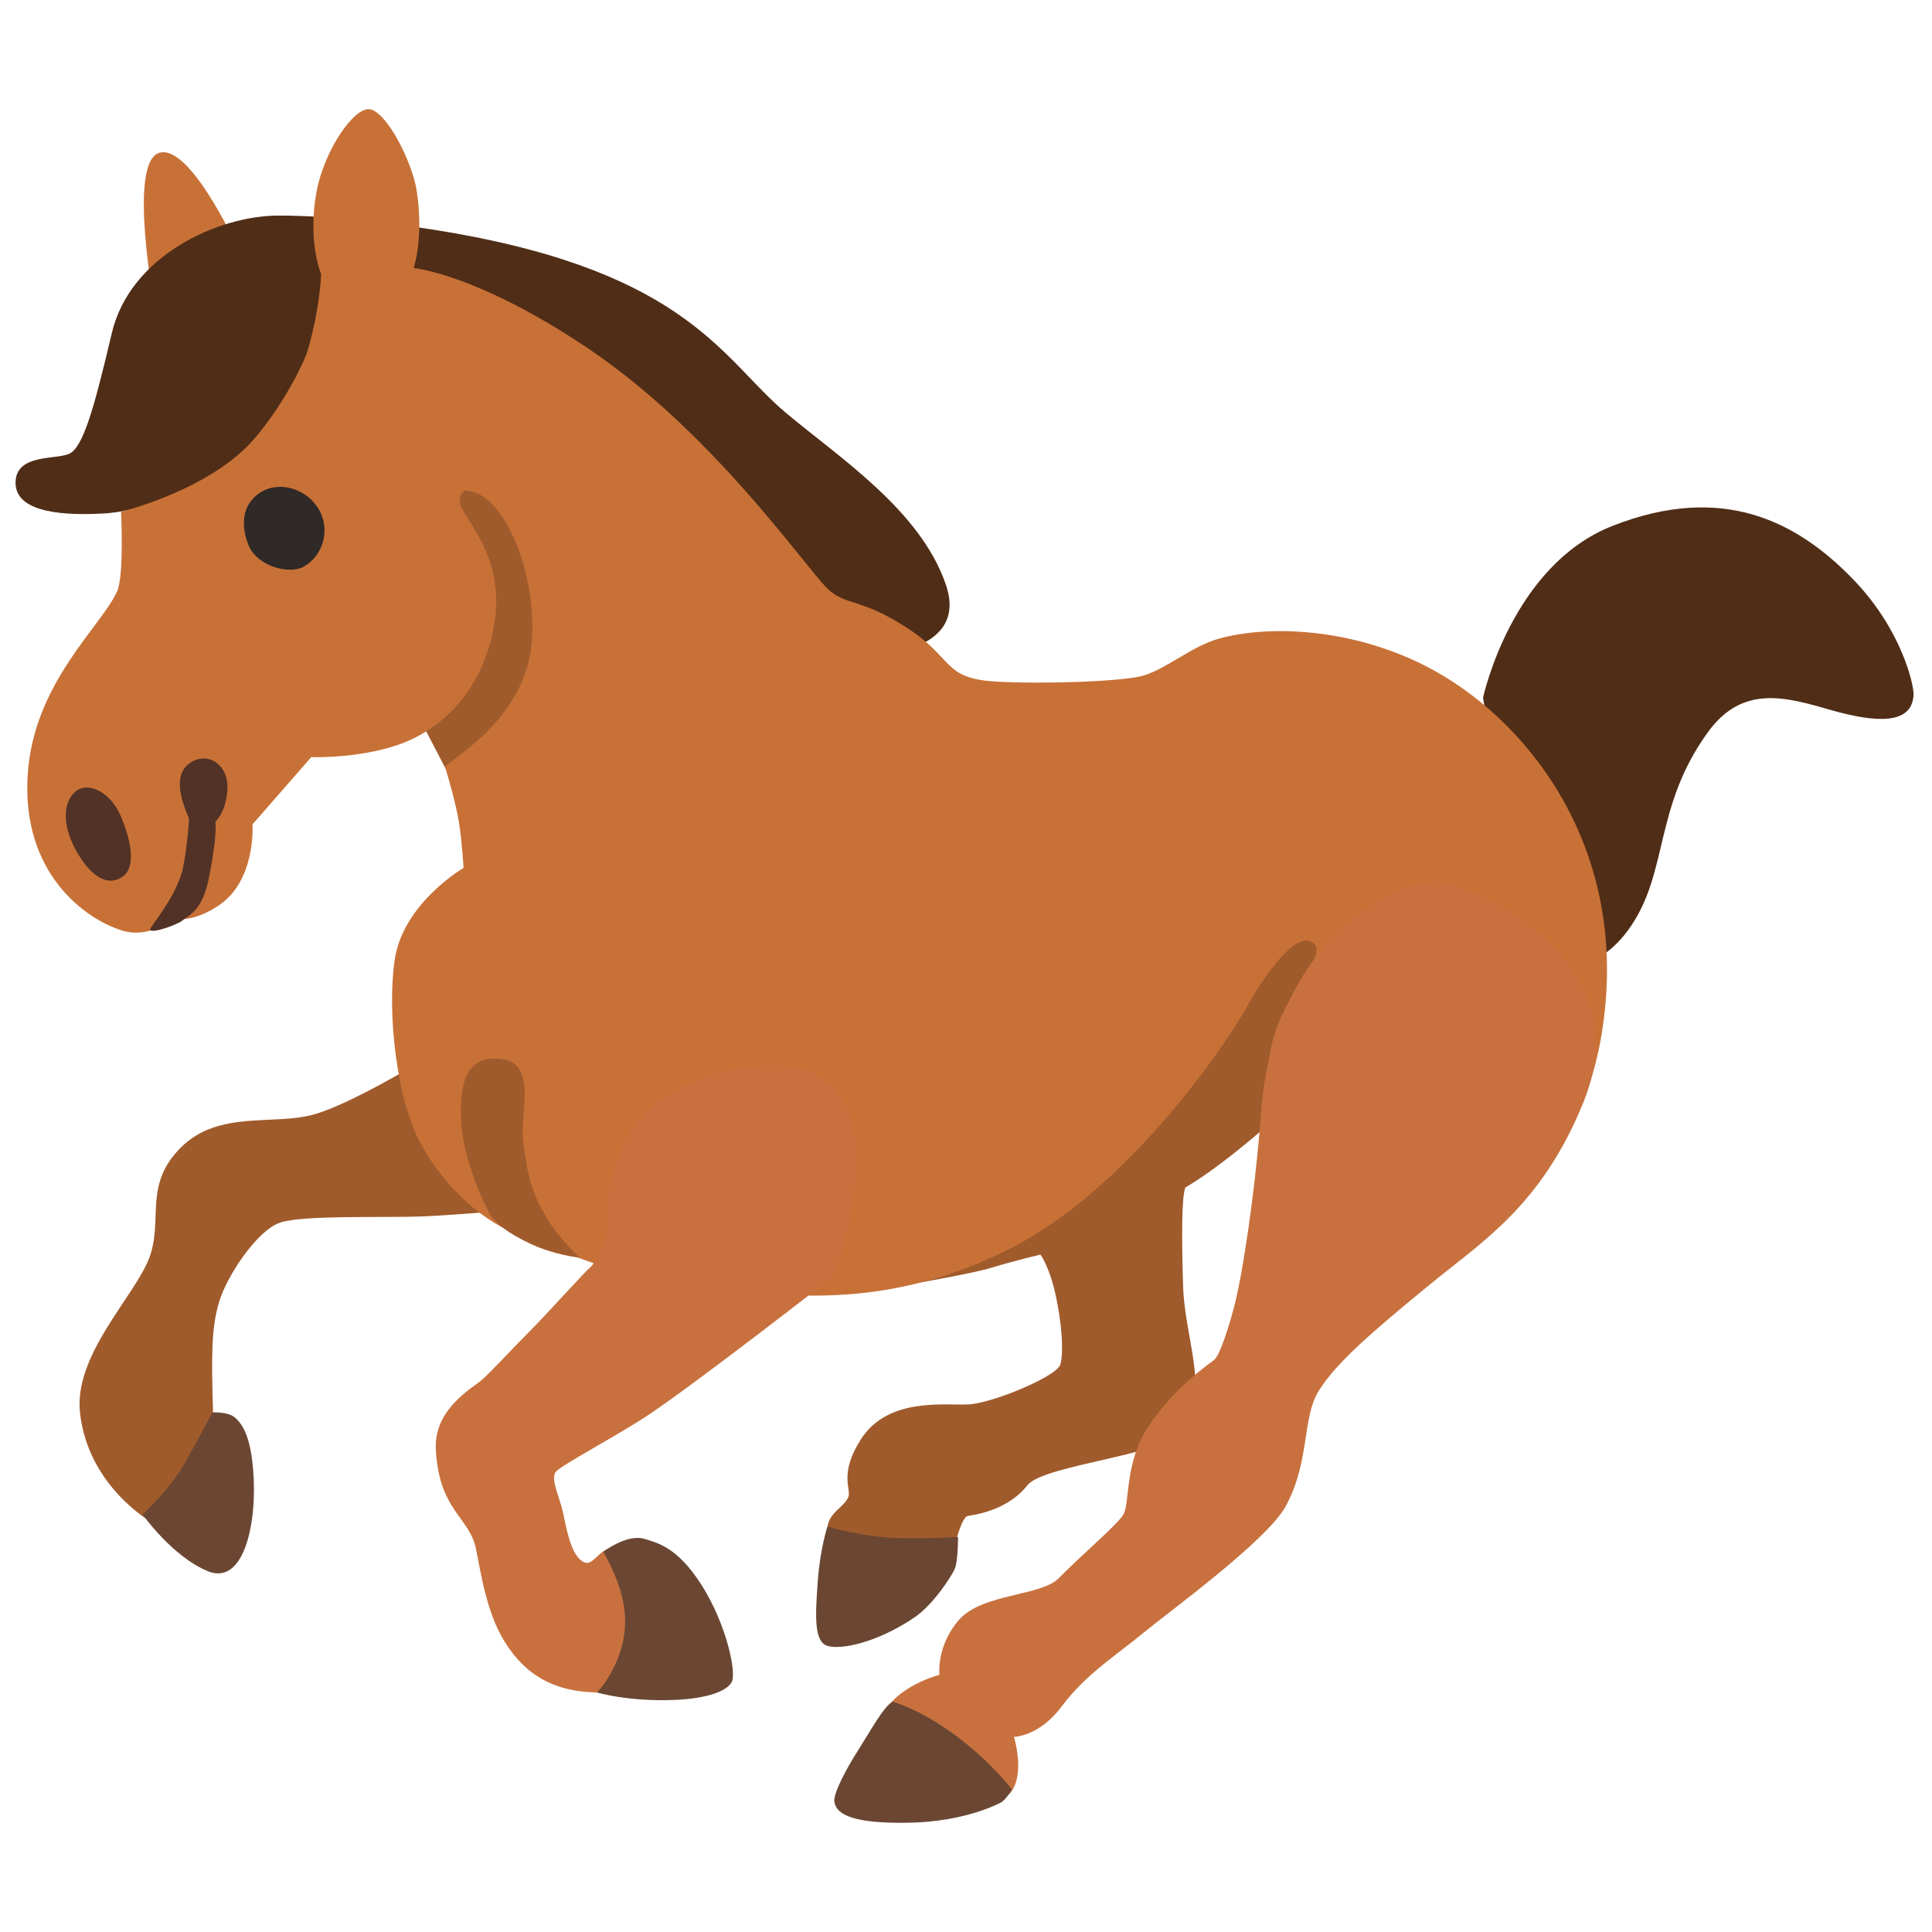 <?xml version="1.0" encoding="UTF-8" standalone="no"?>
<!-- Uploaded to: SVG Repo, www.svgrepo.com, Generator: SVG Repo Mixer Tools -->

<svg
   width="525"
   height="525"
   viewBox="0 0 525 525"
   aria-hidden="true"
   role="img"
   class="iconify iconify--fxemoji"
   preserveAspectRatio="xMidYMid"
   version="1.1"
   id="svg7"
   sodipodi:docname="stallion.svg"
   inkscape:version="1.3.2 (091e20e, 2023-11-25, custom)"
   xmlns:inkscape="http://www.inkscape.org/namespaces/inkscape"
   xmlns:sodipodi="http://sodipodi.sourceforge.net/DTD/sodipodi-0.dtd"
   xmlns="http://www.w3.org/2000/svg"
   xmlns:svg="http://www.w3.org/2000/svg">
  <defs
     id="defs7">
    <linearGradient
       id="IconifyId17ecdb2904d178eab9182"
       gradientUnits="userSpaceOnUse"
       x1="23.86"
       y1="70.782"
       x2="19.916"
       y2="102.334"
       gradientTransform="matrix(4.183,0,0,4.183,-8.938,-8.676)">
      <stop
         offset="0.306"
         stop-color="#b3875d"
         id="stop3"
         style="stop-color:#784421;stop-opacity:1;" />
      <stop
         offset=".567"
         stop-color="#a87c5b"
         id="stop4" />
      <stop
         offset=".926"
         stop-color="#916656"
         id="stop5" />
    </linearGradient>
    <linearGradient
       id="IconifyId17ecdb2904d178eab9183"
       gradientUnits="userSpaceOnUse"
       x1="76.399"
       y1="58.587"
       x2="72.263"
       y2="104.09"
       gradientTransform="matrix(4.183,0,0,4.183,-8.938,-8.676)">
      <stop
         offset="0.476"
         stop-color="#b3875d"
         id="stop6"
         style="stop-color:#784421;stop-opacity:1;" />
      <stop
         offset=".735"
         stop-color="#a4785a"
         id="stop7" />
      <stop
         offset=".985"
         stop-color="#916656"
         id="stop8" />
    </linearGradient>
    <linearGradient
       id="IconifyId17ecdb2904d178eab9184"
       gradientUnits="userSpaceOnUse"
       x1="41.299"
       y1="112.112"
       x2="45.998"
       y2="70.491"
       gradientTransform="matrix(4.183,0,0,4.183,-8.938,-8.676)">
      <stop
         offset="0"
         stop-color="#865b52"
         id="stop10" />
      <stop
         offset="0.545"
         stop-color="#feaf5f"
         id="stop11"
         style="stop-color:#c8713f;stop-opacity:1;" />
    </linearGradient>
    <linearGradient
       id="IconifyId17ecdb2904d178eab9185"
       gradientUnits="userSpaceOnUse"
       x1="62.057"
       y1="118.415"
       x2="96.687"
       y2="68.959"
       gradientTransform="matrix(4.183,0,0,4.183,-8.938,-8.676)">
      <stop
         offset="0"
         stop-color="#865b52"
         id="stop12" />
      <stop
         offset="0.56"
         stop-color="#feaf5f"
         id="stop15"
         style="stop-color:#c8713f;stop-opacity:1;" />
    </linearGradient>
    <radialGradient
       id="IconifyId17ecdb2904d178eab9186"
       cx="-0.117"
       cy="70.576"
       r="51.661"
       gradientUnits="userSpaceOnUse"
       gradientTransform="matrix(4.183,0,0,4.183,-8.938,-8.676)">
      <stop
         offset=".226"
         stop-color="#865b52"
         id="stop16" />
      <stop
         offset=".285"
         stop-color="#895d52"
         id="stop17" />
      <stop
         offset=".336"
         stop-color="#946554"
         id="stop18" />
      <stop
         offset=".385"
         stop-color="#a67255"
         id="stop19" />
      <stop
         offset=".432"
         stop-color="#c08358"
         id="stop20" />
      <stop
         offset=".477"
         stop-color="#e09a5c"
         id="stop21" />
      <stop
         offset=".512"
         stop-color="#feaf5f"
         id="stop22" />
    </radialGradient>
  </defs>
  <sodipodi:namedview
     id="namedview7"
     pagecolor="#ffffff"
     bordercolor="#666666"
     borderopacity="1.0"
     inkscape:showpageshadow="2"
     inkscape:pageopacity="0.0"
     inkscape:pagecheckerboard="0"
     inkscape:deskcolor="#d1d1d1"
     inkscape:zoom="2.5703331"
     inkscape:cx="58.941776"
     inkscape:cy="278.17406"
     inkscape:window-width="3291"
     inkscape:window-height="1817"
     inkscape:window-x="-11"
     inkscape:window-y="-11"
     inkscape:window-maximized="1"
     inkscape:current-layer="svg7" />
  <g
     id="g1">
    <path
       d="m 65.307,68.915 c 0,0 -13.301,-29.907 -22.001,-27.397 -8.7,2.51 -1.255,41.953 -1.255,41.953 z"
       fill="#feaf5f"
       id="path1"
       style="stroke-width:4.183;fill:#c87137" />
    <path
       d="m 415.463,262.684 c 0,0 15.769,5.396 26.979,-9.955 11.21,-15.351 6.692,-33.169 21.709,-53.832 9.453,-12.967 21.207,-9.453 33.42,-5.94 12.506,3.555 22.001,3.932 22.42,-4.141 0.125,-2.426 -3.053,-17.651 -16.606,-31.58 -14.932,-15.351 -35.093,-26.142 -65.168,-14.347 -27.523,10.792 -35.219,46.722 -35.219,46.722 z"
       fill="#865b52"
       id="path2"
       style="fill:#502d16;fill-opacity:1;stroke-width:4.183" />
    <path
       d="m 235.587,178.127 c 0,0 27.957,0.003 21.474,-19.154 C 250.201,138.686 228.028,124.338 213.442,112.086 196.657,97.988 187.181,74.328 122.15,63.142 110.427,61.126 91.825,58.583 75.638,58.583 c -16.187,0 -40.28,10.792 -45.258,31.956 -4.977,21.165 -7.905,31.162 -11.628,32.793 -3.723,1.631 -14.138,0 -14.514,7.487 -0.376,7.487 9.955,9.537 24.093,8.7 14.138,-0.837 34.048,-10.792 42.371,-21.165 8.324,-10.373 15.351,-26.142 15.351,-26.142 z"
       fill="#865b52"
       id="path3"
       style="fill:#502d16;fill-opacity:1;stroke-width:4.183"
       sodipodi:nodetypes="ccsssssssscc" />
    <path
       d="m 118.888,285.707 c 0,0 -22.001,13.719 -33.211,17.024 -11.21,3.304 -26.142,-1.255 -36.557,9.118 -10.373,10.373 -4.559,19.952 -8.7,30.325 -4.141,10.373 -20.286,26.059 -18.697,41.535 2.091,20.328 19.743,30.116 19.743,30.116 0,0 16.815,-15.978 16.396,-30.952 -0.418,-14.974 -0.418,-22.001 1.673,-29.07 2.091,-7.069 10.373,-19.534 16.606,-21.583 6.232,-2.091 28.652,-1.255 38.607,-1.673 9.955,-0.418 28.652,-2.091 28.652,-2.091 z"
       fill="url(#IconifyId17ecdb2904d178eab9182)"
       id="path5"
       style="fill:#a05b2c;stroke-width:4.183;fill-opacity:1" />
    <path
       d="m 355.172,240.45 -102.143,88.842 -5.312,19.617 c 0,0 16.522,-2.802 21.918,-4.476 5.396,-1.673 13.092,-3.514 13.092,-3.514 0,0 2.635,3.472 4.35,12.046 2.091,10.373 1.673,17.024 0.837,18.279 -2.301,3.43 -18.279,9.955 -24.511,10.373 -6.232,0.418 -22.001,-2.217 -29.489,9.537 -5.814,9.118 -2.761,13.176 -3.304,15.351 -0.837,3.304 -7.696,5.187 -5.187,11.419 2.51,6.232 33.839,2.719 33.839,2.719 0,0 1.966,-8.449 3.723,-8.7 4.35,-0.627 11.628,-2.51 16.187,-8.324 4.559,-5.814 39.862,-8.324 43.584,-15.769 5.396,-10.792 -0.837,-24.929 -1.255,-38.189 -0.418,-13.259 -0.418,-24.72 0.627,-26.979 12.046,-7.069 28.025,-22.001 28.025,-22.001 l 28.652,-50.235 z"
       fill="url(#IconifyId17ecdb2904d178eab9183)"
       id="path8"
       style="fill:#a05b2c;stroke-width:4.183;fill-opacity:1" />
    <path
       fill="#b3875d"
       d="m 112.237,191.846 11.544,22.21 56.175,-44.63 -51.532,-44.421 -22.42,37.77 z"
       id="path9"
       style="stroke-width:4.183;fill:#a05b2c;fill-opacity:1" />
    <path
       d="m 120.979,208.452 c 1.255,4.35 2.886,9.955 3.723,14.932 0.837,4.978 1.255,12.465 1.255,12.465 0,0 -16.396,9.537 -18.697,24.929 -2.133,14.431 0.502,38.105 7.153,50.151 6.651,12.046 17.149,21.499 28.025,25.222 11.795,4.057 26.1,11.921 53.581,14.347 19.115,1.673 45.676,5.396 78.469,-11.21 32.793,-16.606 59.479,-56.886 64.038,-65.209 4.559,-8.324 13.719,-21.583 18.279,-17.86 4.559,3.723 -8.324,12.465 -11.628,29.489 -3.304,17.024 1.088,37.519 25.348,44.839 25.766,7.78 59.061,-4.978 65.293,-53.581 6.232,-48.604 -22.127,-82.526 -48.269,-95.911 -20.328,-10.415 -42.832,-11.293 -56.384,-7.487 -7.362,2.091 -13.803,7.905 -20.245,9.955 -5.27,1.715 -28.234,2.426 -40.489,1.673 -14.347,-0.878 -11.126,-6.274 -23.967,-14.598 -12.883,-8.324 -16.815,-5.898 -21.709,-10.75 C 218.438,153.616 193.467,117.1 159.126,94.22 129.219,74.268 112.405,72.846 112.405,72.846 c 0,0 2.802,-8.115 0.837,-20.956 -1.255,-8.115 -8.324,-21.792 -12.883,-22.211 -4.35,-0.418 -12.297,11.377 -14.347,22.42 -2.51,13.51 1.255,22.42 1.255,22.42 0,0 -0.92,27.397 -16.522,46.094 -15.602,18.697 49.817,9.328 58.852,13.385 9.035,4.057 16.145,23.34 14.932,40.196 -1.464,21.792 -23.884,33.169 -23.549,34.257 z"
       fill="#feaf5f"
       id="path10"
       style="stroke-width:4.183;fill:#c87137" />
    <path
       d="m 165.191,334.604 c 0,0 -3.095,8.407 -4.685,9.662 -1.548,1.255 -11.837,12.757 -16.522,17.442 -4.685,4.685 -10.582,11.126 -13.092,13.301 -2.51,2.175 -13.008,7.905 -12.465,18.781 0.837,16.731 9.118,18.362 10.917,27.104 1.464,7.236 2.928,17.358 7.78,25.222 5.605,9.035 13.51,13.803 25.975,13.803 12.465,0 19.826,-25.013 19.826,-25.013 0,0 -10.917,-15.56 -15.895,-14.64 -4.977,0.92 -5.814,5.814 -8.7,4.057 -3.388,-2.05 -4.476,-9.537 -5.396,-13.594 -0.92,-4.057 -3.43,-8.909 -1.882,-10.792 1.548,-1.882 17.4,-10.206 25.64,-15.769 13.803,-9.328 49.817,-37.394 49.817,-37.394 0,0 24.971,-64.624 -24.595,-56.677 -42.622,6.818 -36.725,44.505 -36.725,44.505 z"
       fill="url(#IconifyId17ecdb2904d178eab9184)"
       id="path11"
       style="fill:#c8713f;stroke-width:4.183;fill-opacity:1" />
    <path
       d="m 392.148,239.613 c -12.214,-2.05 -45.885,15.895 -49.399,62.072 -1.882,24.72 -5.312,44.756 -6.86,51.281 -1.548,6.525 -4.35,15.267 -5.898,16.522 -1.548,1.255 -10.457,7.194 -17.526,17.526 -7.278,10.582 -5.187,21.709 -7.362,24.804 -2.175,3.095 -10.499,10.08 -17.526,17.149 -4.768,4.768 -20.747,4.057 -26.979,11.21 -6.232,7.153 -5.312,14.932 -5.312,14.932 0,0 -12.046,3.095 -15.476,11.21 -3.43,8.115 4.559,18.362 11.419,19.324 6.86,0.962 21.625,3.388 23.047,1.882 4.559,-4.977 1.255,-15.56 1.255,-15.56 0,0 6.86,0 13.092,-8.407 6.232,-8.407 14.64,-13.719 21.792,-19.617 7.153,-5.898 33.839,-25.264 38.942,-34.592 6.734,-12.339 4.35,-23.967 9.035,-31.454 4.685,-7.487 13.803,-15.476 30.953,-29.489 13.719,-11.21 29.656,-21.081 40.907,-48.813 16.062,-39.862 -30.618,-58.726 -38.105,-59.981 z"
       fill="url(#IconifyId17ecdb2904d178eab9185)"
       id="path15"
       style="fill:#c8713f;stroke-width:4.183;fill-opacity:1" />
    <path
       d="m 133.109,130.903 c -4.978,1.882 -8.407,1.548 -8.115,5.605 0.293,4.057 12.465,14.012 9.328,33.002 -3.137,18.99 -15.267,29.279 -26.477,33.002 -11.21,3.723 -23.256,3.221 -23.256,3.221 l -15.978,18.279 c 0,0 1.046,15.142 -9.118,22.001 -7.529,5.061 -12.046,3.514 -12.046,3.514 0,0 -6.692,5.73 -14.347,3.304 C 23.144,249.736 5.702,237.271 7.542,210.25 9.257,185.405 27.703,170.054 31.844,160.643 c 1.924,-4.434 1.046,-21.583 1.046,-21.583 0,0 24.093,-5.814 36.139,-19.743 8.575,-9.913 15.978,-24.511 16.396,-30.534 0.418,-6.023 70.814,21.165 70.814,21.165 z"
       fill="url(#IconifyId17ecdb2904d178eab9186)"
       id="path22"
       style="fill:#c87137;stroke-width:4.183" />
    <path
       d="m 86.806,138.725 c 3.095,5.73 0.669,12.548 -4.308,15.267 -4.099,2.259 -12.757,-0.251 -14.974,-5.856 -2.593,-6.609 -1.088,-12.005 3.932,-14.723 5.019,-2.677 12.256,-0.418 15.351,5.312 z"
       fill="#2f2927"
       id="path23"
       style="stroke-width:4.183" />
    <path
       d="m 20.258,215.311 c -3.43,3.263 -3.095,9.746 0.627,16.187 3.723,6.441 8.115,9.537 12.256,6.86 4.141,-2.677 2.301,-10.582 -0.418,-16.815 -2.719,-6.232 -8.909,-9.537 -12.465,-6.232 z"
       fill="#523226"
       id="path24"
       style="stroke-width:4.183" />
    <path
       d="m 51.378,222.799 c 0,-1.255 -6.232,-12.005 0.92,-15.895 4.727,-2.551 9.955,1.255 9.495,7.78 -0.46,6.274 -3.263,8.575 -3.263,8.575 0,0 0.627,3.263 -1.715,15.1 -1.757,8.993 -5.145,10.122 -7.32,11.837 -1.631,1.297 -9.83,4.057 -8.575,2.008 1.255,-2.008 7.487,-9.662 8.867,-16.647 1.046,-5.187 1.589,-12.757 1.589,-12.757 z"
       fill="#523226"
       id="path25"
       style="stroke-width:4.183" />
    <path
       d="m 57.736,383.793 c 0,0 -4.894,9.202 -7.78,14.221 -4.057,7.027 -11.21,13.51 -11.21,13.51 0,0 7.947,11.377 17.735,15.434 9.83,4.057 13.552,-13.218 12.297,-27.732 -0.627,-7.32 -2.175,-11.837 -5.145,-14.18 -1.799,-1.422 -5.898,-1.255 -5.898,-1.255 z"
       fill="#6b4733"
       id="path26"
       style="stroke-width:4.183" />
    <path
       d="m 163.936,421.689 c 3.095,5.396 6.358,12.967 5.898,20.328 -0.627,10.75 -7.613,17.902 -7.613,17.902 0,0 8.449,2.551 21.248,2.008 8.7,-0.376 13.97,-2.342 15.351,-4.81 1.422,-2.51 -1.422,-15.727 -8.115,-26.31 -6.692,-10.582 -12.297,-11.586 -15.56,-12.632 -4.768,-1.464 -11.21,3.514 -11.21,3.514 z"
       fill="#6b4733"
       id="path27"
       style="stroke-width:4.183" />
    <path
       d="m 243.534,417.925 c -9.328,-0.293 -18.697,-3.095 -18.697,-3.095 0,0 -2.008,6.065 -2.635,15.1 -0.627,8.7 -1.088,16.02 2.51,17.275 3.597,1.255 13.552,-0.795 23.674,-7.613 5.27,-3.555 10.122,-11.21 11.043,-13.218 0.92,-2.008 0.92,-8.7 0.92,-8.7 0,0 -9.328,0.502 -16.815,0.251 z"
       fill="#6b4733"
       id="path28"
       style="stroke-width:4.183" />
    <path
       d="m 242.572,462.429 c -2.342,1.088 -6.232,8.24 -9.328,13.092 -3.095,4.81 -6.818,11.754 -6.525,14.012 0.46,3.723 5.605,6.065 20.412,5.772 14.807,-0.293 23.967,-4.977 25.055,-5.605 1.088,-0.627 2.802,-3.43 2.802,-3.43 0,0 -5.438,-7.32 -15.267,-14.64 -9.83,-7.32 -17.149,-9.202 -17.149,-9.202 z"
       fill="#6b4733"
       id="path29"
       style="stroke-width:4.183" />
    <path
       d="m 157.495,341.757 c 0,0 -5.187,-4.894 -8.198,-9.662 -4.35,-6.86 -5.898,-11.544 -7.153,-22.127 -0.878,-7.362 4.057,-21.123 -6.065,-22.211 -7.613,-0.837 -11.544,3.639 -10.75,17.233 0.627,11.168 7.153,24.302 8.407,25.85 1.255,1.548 3.806,4.057 10.415,7.153 6.609,3.095 13.343,3.764 13.343,3.764 z"
       fill="#b3875d"
       id="path30"
       style="stroke-width:4.183;fill:#a05b2c;fill-opacity:1" />
  </g>
</svg>
